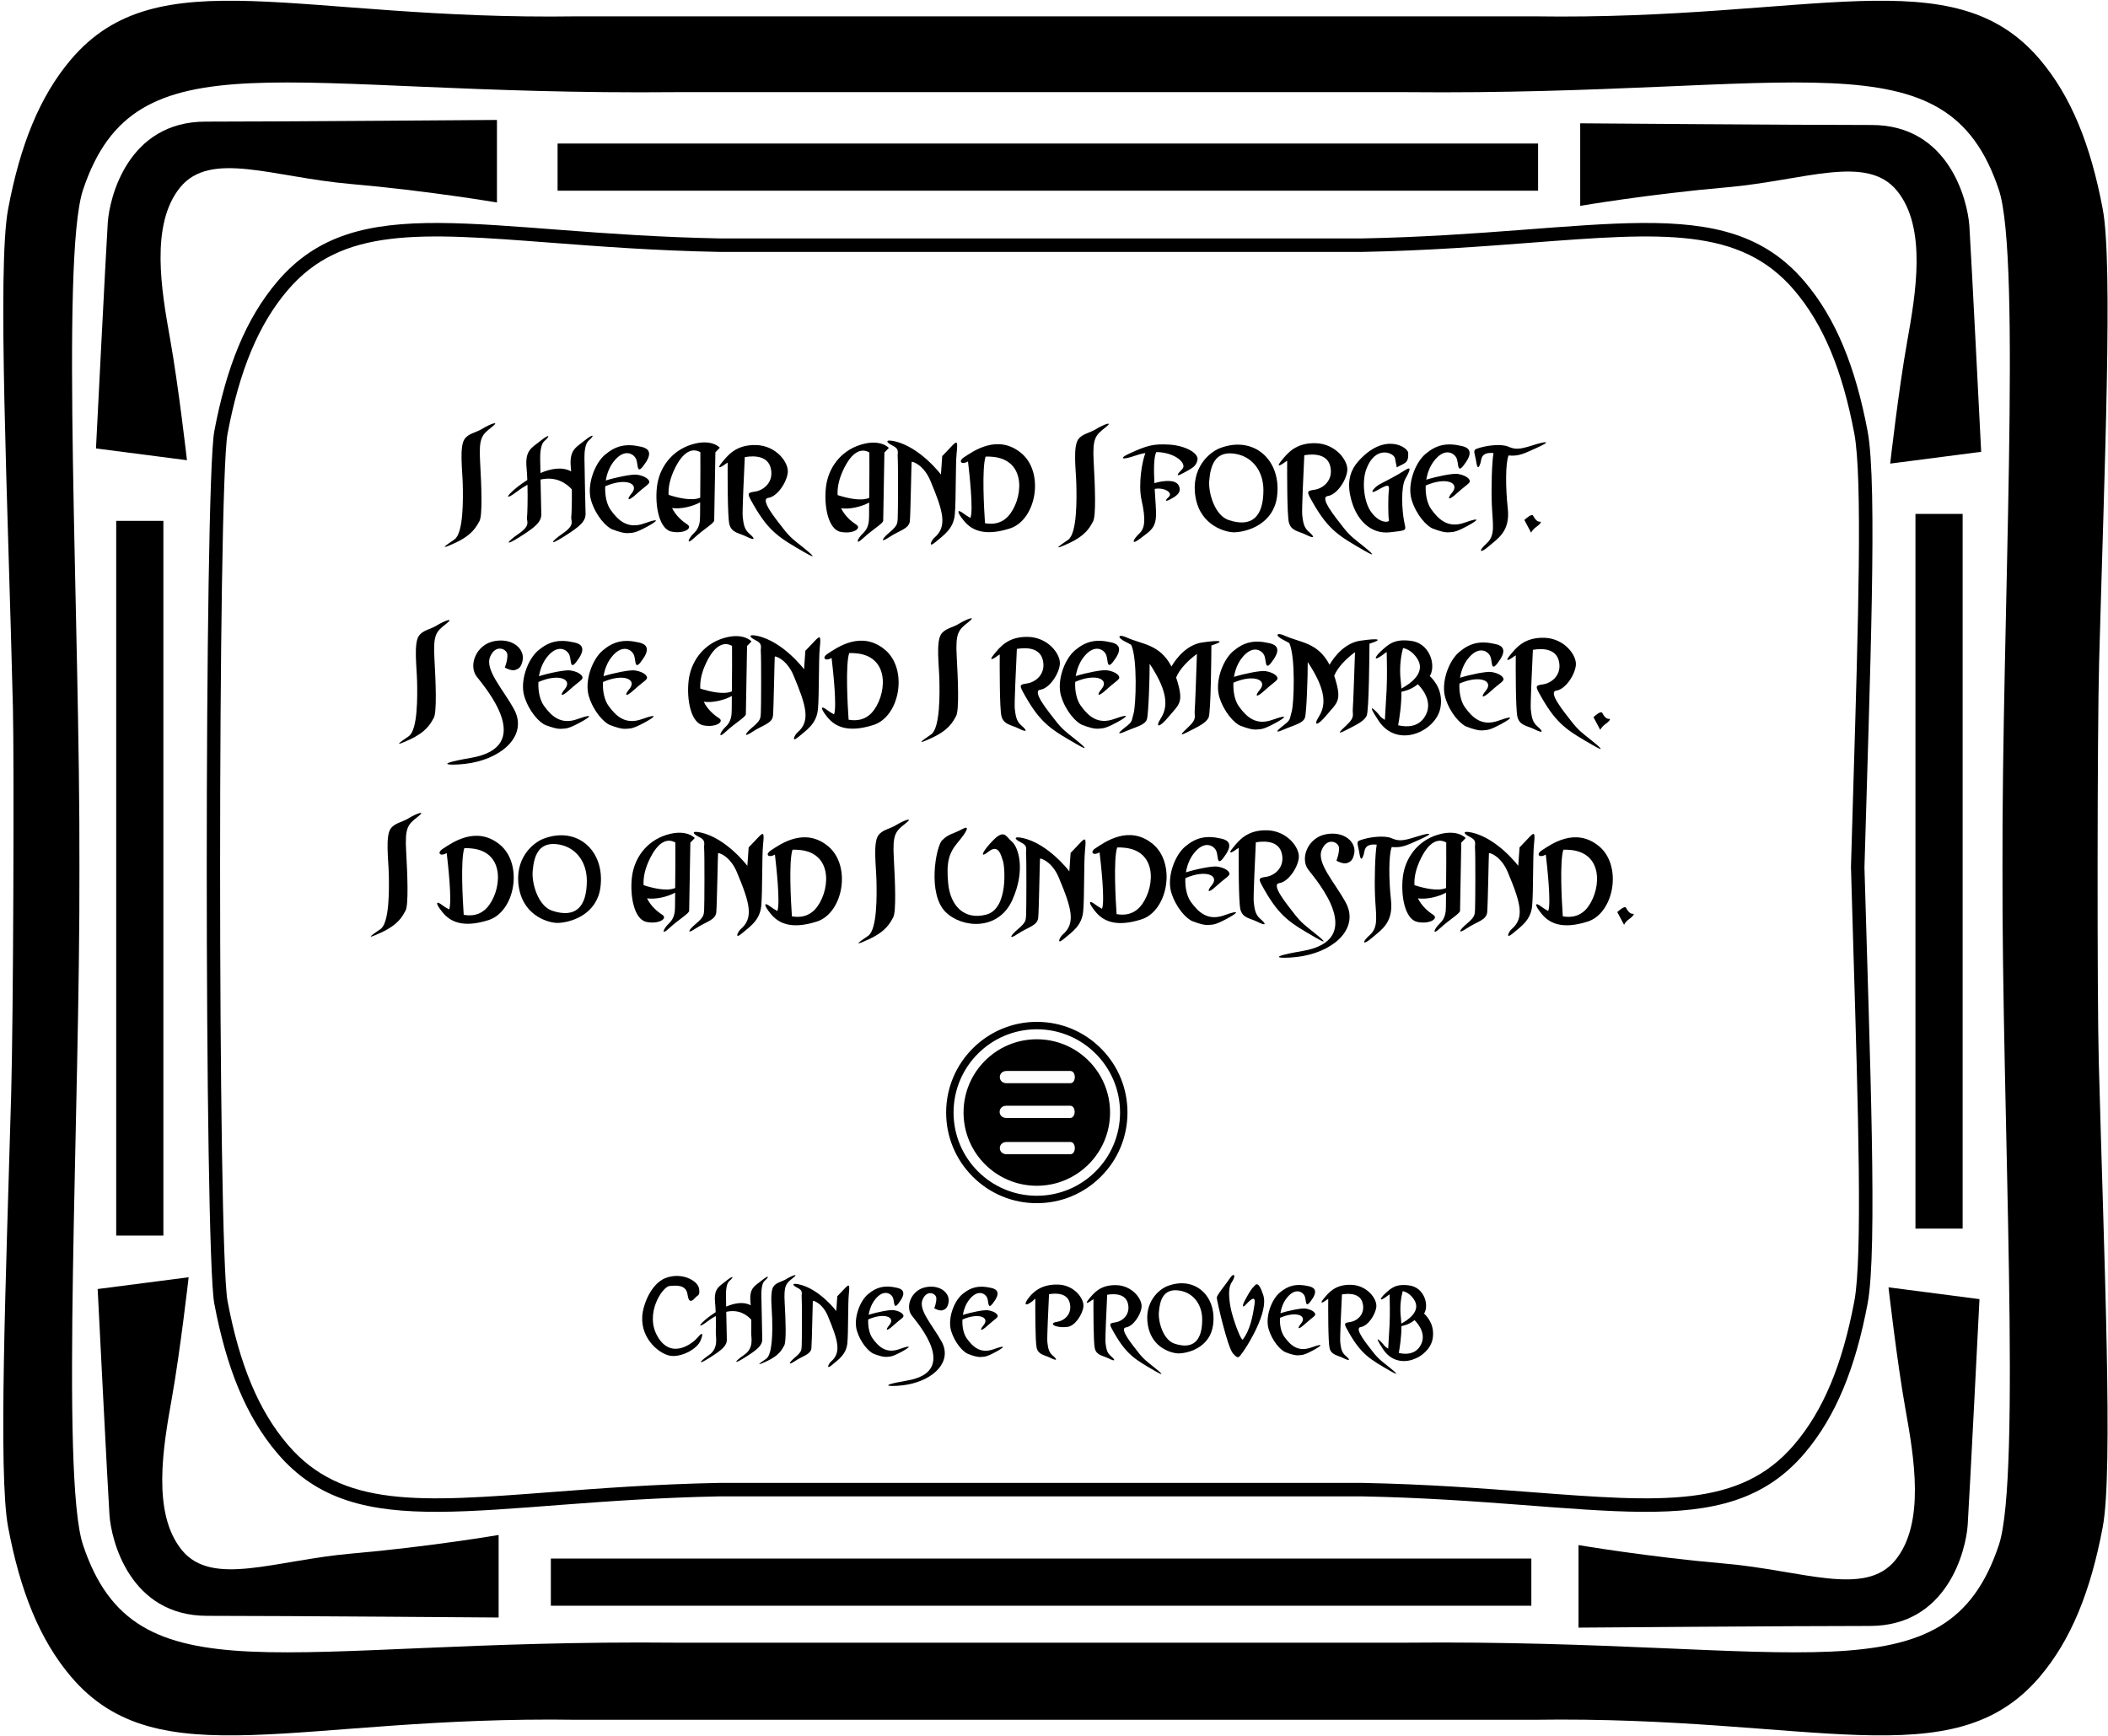 <?xml version="1.0" encoding="UTF-8"?>
<svg xmlns="http://www.w3.org/2000/svg" xmlns:xlink="http://www.w3.org/1999/xlink" width="465pt" height="383pt" viewBox="0 0 465 383" version="1.1">
<g id="surface1">
<path style=" stroke:none;fill-rule:nonzero;fill:rgb(0%,0%,0%);fill-opacity:1;" d="M 37.523 74.773 C 35.621 64.117 33.066 49.504 39.754 41.324 C 46.445 33.148 60.195 39.098 77.289 40.582 C 94.383 42.07 109.621 44.672 109.621 44.672 L 109.621 26.461 C 109.621 26.461 62.422 26.832 45.328 26.832 C 28.234 26.832 24.145 43.555 23.773 49.129 C 23.402 54.703 21.172 98.93 21.172 98.93 L 41.242 101.527 C 41.242 101.527 39.383 85.176 37.523 74.773 "/>
<path style=" stroke:none;fill-rule:nonzero;fill:rgb(0%,0%,0%);fill-opacity:1;" d="M 420.301 310.754 C 422.203 321.406 424.758 336.027 418.07 344.203 C 411.379 352.375 397.629 346.43 380.535 344.945 C 363.441 343.457 348.203 340.855 348.203 340.855 L 348.203 359.066 C 348.203 359.066 395.398 358.695 412.496 358.695 C 429.59 358.695 433.68 341.973 434.051 336.398 C 434.422 330.824 436.652 286.598 436.652 286.598 L 416.582 283.996 C 416.582 283.996 418.441 300.348 420.301 310.754 "/>
<path style=" stroke:none;fill-rule:nonzero;fill:rgb(0%,0%,0%);fill-opacity:1;" d="M 412.867 27.574 C 395.773 27.574 348.574 27.203 348.574 27.203 L 348.574 45.414 C 348.574 45.414 363.812 42.812 380.906 41.324 C 398.004 39.84 411.754 33.895 418.441 42.07 C 425.129 50.246 422.574 64.863 420.672 75.516 C 418.812 85.922 416.953 102.273 416.953 102.273 L 437.023 99.672 C 437.023 99.672 434.793 55.445 434.422 49.871 C 434.051 44.297 429.961 27.574 412.867 27.574 "/>
<path style=" stroke:none;fill-rule:nonzero;fill:rgb(0%,0%,0%);fill-opacity:1;" d="M 121.512 354.234 L 337.797 354.234 L 337.797 343.828 L 121.512 343.828 Z M 121.512 354.234 "/>
<path style=" stroke:none;fill-rule:nonzero;fill:rgb(0%,0%,0%);fill-opacity:1;" d="M 422.527 271.039 L 432.934 271.039 L 432.934 113.371 L 422.527 113.371 Z M 422.527 271.039 "/>
<path style=" stroke:none;fill-rule:nonzero;fill:rgb(0%,0%,0%);fill-opacity:1;" d="M 122.996 42.07 L 339.285 42.07 L 339.285 31.664 L 122.996 31.664 Z M 122.996 42.07 "/>
<path style=" stroke:none;fill-rule:nonzero;fill:rgb(0%,0%,0%);fill-opacity:1;" d="M 463.043 145.941 C 464.219 103.039 466.121 58.207 463.836 46.102 C 461.18 31.996 456.883 21.246 449.938 13.082 C 430.762 -9.453 399.906 4.539 338.43 3.605 L 127.199 3.605 C 65.723 4.539 34.867 -9.453 15.691 13.082 C 8.75 21.246 4.449 31.996 1.793 46.102 C -0.668 59.16 1.734 110.309 2.848 156.031 C 3.133 167.73 2.941 224.684 2.465 241.383 C 1.289 282.93 -0.414 325.199 1.793 336.898 C 4.449 351.004 8.75 361.754 15.691 369.918 C 34.867 392.457 65.723 378.461 127.199 379.395 L 338.43 379.395 C 399.906 378.461 430.762 392.457 449.938 369.918 C 456.883 361.754 461.18 351.004 463.836 336.898 C 466.172 324.523 464.133 277.953 462.965 234.203 C 462.586 219.969 462.625 161.16 463.043 145.941 Z M 441.723 191.355 C 441.566 245.367 445.957 325.742 440.93 340.824 C 429.312 375.664 397.426 361.543 310.141 362.387 L 149.102 362.387 C 61.816 361.543 29.93 375.664 18.312 340.824 C 13.285 325.742 17.676 245.367 17.52 191.355 C 17.676 137.344 13.285 56.973 18.312 41.887 C 29.93 7.047 61.816 21.172 149.102 20.328 L 310.141 20.328 C 397.426 21.172 429.312 7.047 440.93 41.887 C 445.957 56.973 441.566 137.344 441.723 191.355 "/>
<path style=" stroke:none;fill-rule:nonzero;fill:rgb(0%,0%,0%);fill-opacity:1;" d="M 411.973 95.133 C 409.312 81.027 405.016 70.277 398.07 62.113 C 380.41 41.355 352.816 51.582 300.535 52.598 L 158.707 52.598 C 106.426 51.582 78.832 41.355 61.172 62.113 C 54.227 70.277 49.93 81.027 47.27 95.133 C 45.051 106.898 45.051 275.812 47.27 287.578 C 49.93 301.684 54.227 312.434 61.172 320.598 C 78.832 341.355 106.426 331.129 158.707 330.113 L 300.535 330.113 C 352.816 331.129 380.41 341.355 398.07 320.598 C 405.016 312.434 409.312 301.684 411.973 287.578 C 414.191 275.812 412.457 233.133 411.277 191.355 C 412.457 149.578 414.191 106.898 411.973 95.133 Z M 408.848 209.996 C 409.891 244.621 410.875 277.324 409.047 287.027 C 406.391 301.117 402.184 311.172 395.805 318.668 C 383.867 332.699 366.539 331.371 337.828 329.18 C 326.996 328.352 314.719 327.414 300.594 327.141 C 300.535 327.137 158.707 327.137 158.707 327.137 C 144.523 327.414 132.246 328.352 121.414 329.18 C 92.703 331.371 75.371 332.699 63.438 318.668 C 57.059 311.172 52.852 301.117 50.195 287.027 C 48.004 275.402 48.004 107.309 50.195 95.688 C 52.852 81.598 57.059 71.543 63.438 64.043 C 75.371 50.016 92.703 51.34 121.41 53.535 C 132.246 54.363 144.523 55.301 158.707 55.574 L 300.535 55.574 C 314.719 55.301 326.996 54.363 337.828 53.535 C 366.539 51.34 383.867 50.016 395.805 64.043 C 402.184 71.543 406.391 81.598 409.047 95.688 C 410.875 105.387 409.891 138.094 408.848 172.715 L 408.301 191.273 C 408.301 191.441 408.848 209.996 408.848 209.996 "/>
<path style=" stroke:none;fill-rule:nonzero;fill:rgb(0%,0%,0%);fill-opacity:1;" d="M 40.125 341.973 C 33.438 333.797 35.992 319.18 37.895 308.523 C 39.754 298.117 41.613 281.77 41.613 281.77 L 21.543 284.367 C 21.543 284.367 23.773 328.594 24.145 334.168 C 24.516 339.742 28.605 356.465 45.699 356.465 C 62.793 356.465 109.992 356.836 109.992 356.836 L 109.992 338.625 C 109.992 338.625 94.754 341.227 77.66 342.715 C 60.566 344.203 46.816 350.148 40.125 341.973 "/>
<path style=" stroke:none;fill-rule:nonzero;fill:rgb(0%,0%,0%);fill-opacity:1;" d="M 25.633 272.578 L 36.039 272.578 L 36.039 114.906 L 25.633 114.906 Z M 25.633 272.578 "/>
<path style=" stroke:none;fill-rule:nonzero;fill:rgb(0%,0%,0%);fill-opacity:1;" d="M 228.707 261.59 C 237.633 261.59 244.867 254.355 244.867 245.43 C 244.867 236.504 237.633 229.27 228.707 229.27 C 219.781 229.27 212.547 236.504 212.547 245.43 C 212.547 254.355 219.781 261.59 228.707 261.59 Z M 236.102 254.633 L 222.055 254.633 C 220.051 254.633 220.051 251.93 222.055 251.93 L 236.102 251.93 C 237.426 251.93 237.426 254.633 236.102 254.633 Z M 222.055 236.262 L 236.102 236.262 C 237.422 236.262 237.422 238.965 236.102 238.965 L 222.055 238.965 C 220.047 238.965 220.047 236.262 222.055 236.262 Z M 222.012 243.93 L 236.062 243.93 C 237.383 243.93 237.383 246.633 236.062 246.633 L 222.012 246.633 C 220.008 246.633 220.008 243.93 222.012 243.93 "/>
<path style=" stroke:none;fill-rule:nonzero;fill:rgb(0%,0%,0%);fill-opacity:1;" d="M 228.707 265.43 C 234.051 265.43 239.07 263.348 242.848 259.57 C 246.629 255.793 248.707 250.77 248.707 245.43 C 248.707 240.086 246.629 235.062 242.848 231.285 C 239.07 227.508 234.051 225.43 228.707 225.43 C 217.68 225.43 208.707 234.402 208.707 245.43 C 208.707 250.77 210.789 255.793 214.566 259.57 C 218.344 263.348 223.363 265.43 228.707 265.43 Z M 228.707 227.066 C 238.848 227.066 247.07 235.289 247.07 245.43 C 247.07 255.57 238.848 263.793 228.707 263.793 C 218.566 263.793 210.344 255.57 210.344 245.43 C 210.344 235.289 218.566 227.066 228.707 227.066 "/>
<path style=" stroke:none;fill-rule:nonzero;fill:rgb(0%,0%,0%);fill-opacity:1;" d="M 100.426 119.754 C 104.238 117.984 105.082 116.172 105.773 114.93 C 106.465 113.684 106.199 107.008 105.902 101.797 C 105.609 96.59 106.285 95.938 108.426 94.262 C 110.566 92.59 107.961 93.609 106.473 94.543 C 104.984 95.473 103.328 95.582 102.453 96.902 C 101.316 98.613 102.008 103.75 102.078 106.82 C 102.152 109.891 102.285 117.613 100.238 119.008 C 98.191 120.402 96.609 121.52 100.426 119.754 "/>
<path style=" stroke:none;fill-rule:nonzero;fill:rgb(0%,0%,0%);fill-opacity:1;" d="M 114.102 108.402 C 114.895 107.793 115.637 107.332 116.355 106.938 C 116.438 110.223 116.336 113.566 116.246 114.172 C 116.125 115.02 117.172 115.844 114.473 117.703 C 111.773 119.566 111.121 120.684 114.656 118.449 C 118.191 116.219 119.469 115.098 119.402 113.332 C 119.371 112.469 119.301 109.078 119.238 105.797 C 122.727 105.004 124.996 106.691 126.141 107.957 C 126.18 110.852 126.09 113.539 126.012 114.078 C 125.891 114.926 126.934 115.754 124.238 117.613 C 121.539 119.473 120.887 120.59 124.422 118.355 C 127.957 116.121 129.234 115.004 129.168 113.238 C 129.117 111.93 128.984 104.797 128.922 101.051 C 128.898 99.762 129.074 97.891 129.816 97.238 C 131.309 95.938 130.934 95.566 128.887 97.238 C 127.105 98.699 125.543 99.191 125.914 103.098 C 125.941 103.383 125.965 103.684 125.988 103.992 C 124.012 102.922 121.531 103.363 119.215 104.355 C 119.191 103.172 119.172 102.059 119.156 101.145 C 119.133 99.855 119.309 97.984 120.055 97.332 C 121.543 96.031 121.172 95.656 119.121 97.332 C 117.34 98.789 115.777 99.285 116.152 103.191 C 116.23 104.012 116.281 104.934 116.32 105.891 C 114.852 106.812 113.621 107.805 112.891 108.496 C 111.41 109.895 112.012 110.008 114.102 108.402 "/>
<path style=" stroke:none;fill-rule:nonzero;fill:rgb(0%,0%,0%);fill-opacity:1;" d="M 130.402 110.441 C 131.426 113.793 133.734 116.281 135.113 116.801 C 136.492 117.316 137.734 117.695 138.664 117.602 C 139.594 117.508 139.988 117.664 142.594 116.27 C 145.195 114.875 145.73 114.172 142.102 115.473 C 138.473 116.773 136.395 114.844 134.719 112.516 C 133.848 111.309 133.402 109.34 133.504 107.285 C 138.008 105.305 141.16 106.68 139.309 108.867 C 138.285 110.078 138.285 110.914 140.426 108.961 C 142.566 107.008 143.465 106.754 143.188 106.102 C 142.906 105.453 141.812 104.91 140.508 104.723 C 139.441 104.57 135.824 105.301 133.629 106 C 133.871 104.523 134.414 103.07 135.316 101.895 C 137.734 98.73 139.922 100.129 140.371 101.41 C 140.82 102.688 140.383 105.184 142.473 101.984 C 144.238 99.285 142.277 98.758 141.441 98.562 C 138.008 97.758 135.781 98.363 133.457 100.32 C 131.133 102.273 129.379 107.094 130.402 110.441 "/>
<path style=" stroke:none;fill-rule:nonzero;fill:rgb(0%,0%,0%);fill-opacity:1;" d="M 148.129 117.277 C 150.828 117.836 152.895 116.531 151.617 115.703 C 150.52 114.988 149.113 113.82 148.25 112.074 C 150.07 112.344 152.66 111.797 154.449 110.812 C 154.438 112.367 154.426 113.559 154.426 113.895 C 154.426 115.102 154.285 116.496 153.078 117.613 C 151.867 118.727 151.18 120.492 153.172 118.637 C 155.164 116.781 157.52 115.445 157.543 114.82 C 157.562 114.281 157.758 102.871 157.809 99.781 C 158.348 99.246 158.781 98.766 158.781 98.766 C 158.781 98.766 156.984 96.68 152.52 98.078 C 148.055 99.473 145.371 103.289 144.906 107.477 C 144.441 111.66 145.434 116.719 148.129 117.277 Z M 148.984 103.098 C 151.09 98.945 153.191 99.004 154.492 99.762 C 154.523 101.582 154.488 106.281 154.461 109.797 C 152.559 110.598 149.387 109.777 147.488 109.176 C 147.387 107.496 147.77 105.492 148.984 103.098 "/>
<path style=" stroke:none;fill-rule:nonzero;fill:rgb(0%,0%,0%);fill-opacity:1;" d="M 160.137 102.289 C 160.23 102.219 160.363 102.141 160.516 102.055 C 160.5 104.434 160.469 113.988 160.891 115.66 C 161.375 117.566 163.082 117.59 164.613 118.355 C 166.844 119.473 166.473 118.727 165.266 117.703 C 164.055 116.684 164.008 115.254 163.84 114.074 C 163.695 113.07 164.152 104.027 164.293 100.836 C 166.73 100.43 169.398 100.719 170.02 103.281 C 170.762 106.352 168.438 108.168 166.578 108.445 C 164.715 108.727 164.754 108.797 166.238 111.402 C 169.641 117.352 172.055 118.727 177.543 121.891 C 180.562 123.629 179.031 122.262 177.172 120.773 C 175.312 119.285 174.359 118.652 172.777 116.605 C 171.195 114.559 167.516 110.117 169.469 109.836 C 171.422 109.559 173.492 106.535 173.77 104.301 C 174.051 102.07 171.219 98.273 166.754 98.18 C 162.285 98.086 160.516 100.488 159.184 102.113 C 158.188 103.328 158.648 103.406 160.137 102.289 "/>
<path style=" stroke:none;fill-rule:nonzero;fill:rgb(0%,0%,0%);fill-opacity:1;" d="M 185.41 117.328 C 188.105 117.887 190.176 116.578 188.898 115.754 C 187.797 115.039 186.395 113.867 185.531 112.125 C 187.348 112.391 189.941 111.848 191.73 110.859 C 191.719 112.418 191.703 113.609 191.703 113.941 C 191.703 115.152 191.566 116.547 190.359 117.66 C 189.148 118.777 188.457 120.539 190.449 118.684 C 192.445 116.828 194.797 115.496 194.824 114.871 C 194.844 114.332 195.035 102.922 195.09 99.828 C 195.629 99.297 196.062 98.816 196.062 98.816 C 196.062 98.816 194.266 96.73 189.801 98.125 C 185.336 99.52 182.652 103.34 182.188 107.523 C 181.723 111.711 182.711 116.77 185.41 117.328 Z M 186.266 103.148 C 188.371 98.996 190.473 99.055 191.773 99.809 C 191.805 101.633 191.77 106.328 191.738 109.844 C 189.84 110.648 186.668 109.828 184.77 109.223 C 184.664 107.547 185.051 105.543 186.266 103.148 "/>
<path style=" stroke:none;fill-rule:nonzero;fill:rgb(0%,0%,0%);fill-opacity:1;" d="M 196.809 98.254 C 198.566 99.102 197.914 99.836 198.023 100.859 C 198.129 101.883 198.102 113.426 198.023 114.449 C 197.941 115.473 198.008 115.938 196.242 117.426 C 194.473 118.914 194.051 119.906 196.242 118.449 C 198.434 116.988 200.547 116.672 200.707 114.914 C 200.863 113.156 201.043 102.066 201.094 101.895 C 201.145 101.723 203.723 102.453 205.23 106.047 C 208.105 112.891 209 116.148 206.102 118.637 C 205.449 119.191 204.613 121.055 206.383 119.566 C 208.148 118.078 210.32 116.688 210.617 113.527 C 210.914 110.363 210.75 102.633 211.027 99.938 C 211.309 97.238 211.125 97.145 209.824 98.539 C 208.52 99.938 207.844 100.609 207.844 100.609 L 207.559 104.684 C 207.559 104.684 202.953 98.57 197.266 97.332 C 195.125 96.867 195.496 97.621 196.809 98.254 "/>
<path style=" stroke:none;fill-rule:nonzero;fill:rgb(0%,0%,0%);fill-opacity:1;" d="M 222.754 116.59 C 228.613 114.727 230.469 104.227 225.258 99.945 C 220.051 95.668 214.68 99.535 212.633 100.891 C 211.301 101.77 212.078 102.629 213.531 101.809 C 213.82 104.238 214.758 112.648 214.062 114.254 C 213.461 113.926 212.953 113.594 212.613 113.332 C 211.031 112.121 211.008 112.895 212.59 114.848 C 214.172 116.801 216.895 118.449 222.754 116.59 Z M 217.41 100.719 C 217.93 100.707 218.492 100.723 219.125 100.789 C 226.754 101.629 225.543 110.449 222.383 113.891 C 220.906 115.496 219.027 115.738 217.281 115.426 C 217.07 112.32 216.559 103.359 217.41 100.719 "/>
<path style=" stroke:none;fill-rule:nonzero;fill:rgb(0%,0%,0%);fill-opacity:1;" d="M 235.773 119.848 C 239.59 118.078 240.434 116.27 241.121 115.023 C 241.812 113.781 241.547 107.102 241.254 101.891 C 240.961 96.684 241.633 96.031 243.773 94.359 C 245.914 92.684 243.309 93.707 241.82 94.637 C 240.332 95.566 238.676 95.68 237.801 96.996 C 236.668 98.711 237.355 103.844 237.43 106.914 C 237.5 109.984 237.633 117.707 235.59 119.102 C 233.539 120.496 231.961 121.613 235.773 119.848 "/>
<path style=" stroke:none;fill-rule:nonzero;fill:rgb(0%,0%,0%);fill-opacity:1;" d="M 125.637 144.582 C 126.086 145.863 125.648 148.355 127.738 145.16 C 129.504 142.461 127.543 141.934 126.711 141.738 C 123.273 140.934 121.047 141.539 118.723 143.492 C 116.398 145.445 114.641 150.27 115.664 153.617 C 116.688 156.965 119 159.453 120.379 159.973 C 121.758 160.492 123 160.867 123.93 160.773 C 124.859 160.684 125.254 160.84 127.855 159.445 C 130.461 158.051 130.992 157.344 127.367 158.645 C 123.738 159.949 121.66 158.016 119.984 155.691 C 119.113 154.48 118.668 152.516 118.77 150.461 C 123.273 148.477 126.426 149.855 124.574 152.043 C 123.551 153.25 123.551 154.09 125.691 152.137 C 127.832 150.18 128.73 149.93 128.453 149.277 C 128.172 148.625 127.078 148.086 125.773 147.898 C 124.707 147.746 121.09 148.473 118.895 149.176 C 119.137 147.695 119.68 146.246 120.578 145.07 C 123 141.906 125.184 143.305 125.637 144.582 "/>
<path style=" stroke:none;fill-rule:nonzero;fill:rgb(0%,0%,0%);fill-opacity:1;" d="M 141.602 158.645 C 137.973 159.949 135.895 158.016 134.219 155.691 C 133.348 154.48 132.902 152.516 133.004 150.461 C 137.508 148.477 140.66 149.852 138.809 152.039 C 137.785 153.25 137.785 154.09 139.926 152.133 C 142.066 150.18 142.965 149.93 142.688 149.277 C 142.406 148.625 141.312 148.082 140.008 147.898 C 138.941 147.746 135.324 148.473 133.129 149.172 C 133.371 147.695 133.914 146.246 134.816 145.066 C 137.234 141.906 139.418 143.301 139.871 144.582 C 140.32 145.863 139.883 148.355 141.973 145.16 C 143.738 142.461 141.777 141.934 140.941 141.738 C 137.508 140.934 135.281 141.539 132.957 143.492 C 130.633 145.445 128.879 150.27 129.898 153.617 C 130.922 156.965 133.234 159.453 134.613 159.973 C 135.992 160.492 137.234 160.867 138.164 160.773 C 139.094 160.684 139.488 160.84 142.094 159.445 C 144.695 158.051 145.227 157.344 141.602 158.645 "/>
<path style=" stroke:none;fill-rule:nonzero;fill:rgb(0%,0%,0%);fill-opacity:1;" d="M 98.348 137.676 C 100.488 136 97.883 137.023 96.395 137.953 C 94.906 138.883 93.25 138.996 92.375 140.316 C 91.242 142.027 91.93 147.16 92 150.23 C 92.074 153.301 92.207 161.023 90.16 162.418 C 88.113 163.812 86.535 164.93 90.348 163.164 C 94.16 161.395 95.004 159.586 95.695 158.34 C 96.387 157.098 96.121 150.418 95.828 145.211 C 95.531 140 96.207 139.348 98.348 137.676 "/>
<path style=" stroke:none;fill-rule:nonzero;fill:rgb(0%,0%,0%);fill-opacity:1;" d="M 160.062 160.344 C 158.855 161.461 158.164 163.223 160.156 161.367 C 162.148 159.512 164.504 158.176 164.527 157.555 C 164.551 157.016 164.742 145.602 164.793 142.512 C 165.332 141.98 165.766 141.5 165.766 141.5 C 165.766 141.5 163.969 139.414 159.504 140.809 C 155.039 142.203 152.359 146.023 151.895 150.207 C 151.43 154.395 152.418 159.453 155.113 160.012 C 157.812 160.566 159.883 159.262 158.605 158.434 C 157.504 157.723 156.098 156.551 155.234 154.809 C 157.055 155.074 159.645 154.531 161.434 153.543 C 161.422 155.102 161.41 156.289 161.41 156.625 C 161.41 157.836 161.273 159.227 160.062 160.344 Z M 154.473 151.906 C 154.371 150.23 154.754 148.227 155.969 145.832 C 158.074 141.68 160.176 141.734 161.477 142.492 C 161.508 144.316 161.477 149.012 161.445 152.527 C 159.543 153.328 156.375 152.512 154.473 151.906 "/>
<path style=" stroke:none;fill-rule:nonzero;fill:rgb(0%,0%,0%);fill-opacity:1;" d="M 177.367 147.637 C 177.367 147.637 172.762 141.523 167.074 140.285 C 164.934 139.82 165.305 140.574 166.617 141.207 C 168.375 142.051 167.723 142.789 167.828 143.812 C 167.938 144.836 167.91 156.379 167.828 157.402 C 167.75 158.422 167.816 158.891 166.051 160.379 C 164.281 161.867 163.859 162.859 166.051 161.402 C 168.242 159.941 170.355 159.625 170.516 157.867 C 170.672 156.109 170.852 145.02 170.902 144.848 C 170.953 144.672 173.531 145.406 175.039 148.996 C 177.914 155.844 178.809 159.102 175.91 161.59 C 175.258 162.145 174.422 164.008 176.188 162.52 C 177.957 161.031 180.129 159.641 180.426 156.48 C 180.723 153.316 180.559 145.586 180.836 142.891 C 181.117 140.191 180.934 140.098 179.633 141.492 C 178.328 142.891 177.652 143.562 177.652 143.562 L 177.367 147.637 "/>
<path style=" stroke:none;fill-rule:nonzero;fill:rgb(0%,0%,0%);fill-opacity:1;" d="M 195.168 143.297 C 189.961 139.016 184.59 142.883 182.543 144.238 C 181.211 145.117 181.992 145.977 183.441 145.156 C 183.73 147.586 184.668 155.996 183.973 157.602 C 183.367 157.273 182.863 156.941 182.523 156.68 C 180.941 155.473 180.918 156.242 182.496 158.195 C 184.078 160.148 186.805 161.797 192.664 159.938 C 198.523 158.078 200.379 147.574 195.168 143.297 Z M 187.191 158.773 C 186.98 155.672 186.469 146.711 187.32 144.07 C 187.84 144.055 188.402 144.07 189.035 144.141 C 196.664 144.977 195.453 153.797 192.293 157.238 C 190.816 158.844 188.938 159.086 187.191 158.773 "/>
<path style=" stroke:none;fill-rule:nonzero;fill:rgb(0%,0%,0%);fill-opacity:1;" d="M 205.375 162.031 C 203.328 163.43 201.746 164.543 205.559 162.777 C 209.375 161.008 210.219 159.199 210.906 157.953 C 211.598 156.711 211.332 150.031 211.039 144.82 C 210.746 139.613 211.422 138.961 213.559 137.289 C 215.699 135.613 213.094 136.637 211.605 137.566 C 210.117 138.496 208.465 138.609 207.59 139.93 C 206.453 141.641 207.141 146.773 207.215 149.844 C 207.285 152.914 207.422 160.637 205.375 162.031 "/>
<path style=" stroke:none;fill-rule:nonzero;fill:rgb(0%,0%,0%);fill-opacity:1;" d="M 237.129 143.465 C 234.801 145.418 233.047 150.238 234.07 153.586 C 235.094 156.938 237.406 159.426 238.785 159.945 C 240.164 160.465 241.406 160.84 242.336 160.746 C 243.266 160.652 243.656 160.812 246.262 159.414 C 248.867 158.02 249.398 157.312 245.77 158.617 C 242.145 159.918 240.062 157.984 238.391 155.66 C 237.52 154.453 237.074 152.484 237.176 150.43 C 241.68 148.449 244.832 149.824 242.98 152.012 C 241.957 153.223 241.957 154.059 244.098 152.105 C 246.234 150.152 247.137 149.898 246.855 149.246 C 246.578 148.598 245.48 148.055 244.18 147.867 C 243.113 147.715 239.496 148.445 237.301 149.145 C 237.543 147.668 238.086 146.219 238.984 145.039 C 241.402 141.875 243.59 143.273 244.039 144.555 C 244.492 145.832 244.055 148.324 246.145 145.133 C 247.91 142.43 245.949 141.902 245.113 141.711 C 241.676 140.902 239.453 141.512 237.129 143.465 "/>
<path style=" stroke:none;fill-rule:nonzero;fill:rgb(0%,0%,0%);fill-opacity:1;" d="M 219.199 144.434 C 218.203 145.648 218.664 145.727 220.152 144.609 C 220.246 144.539 220.379 144.461 220.531 144.375 C 220.516 146.754 220.484 156.309 220.906 157.98 C 221.391 159.887 223.098 159.91 224.629 160.676 C 226.859 161.793 226.488 161.047 225.277 160.023 C 224.07 159.004 224.023 157.574 223.852 156.395 C 223.711 155.391 224.168 146.348 224.309 143.152 C 226.742 142.746 229.41 143.039 230.031 145.602 C 230.777 148.672 228.453 150.488 226.59 150.766 C 224.73 151.047 224.766 151.117 226.254 153.723 C 229.652 159.672 232.07 161.047 237.559 164.211 C 240.574 165.949 239.047 164.582 237.188 163.094 C 235.324 161.605 234.371 160.973 232.793 158.926 C 231.211 156.879 227.531 152.438 229.484 152.156 C 231.438 151.879 233.508 148.855 233.785 146.621 C 234.066 144.391 231.23 140.594 226.766 140.5 C 222.301 140.406 220.527 142.809 219.199 144.434 "/>
<path style=" stroke:none;fill-rule:nonzero;fill:rgb(0%,0%,0%);fill-opacity:1;" d="M 283.559 101.879 C 283.652 101.809 283.785 101.73 283.938 101.645 C 283.922 104.023 283.891 113.578 284.312 115.25 C 284.797 117.16 286.504 117.184 288.035 117.945 C 290.266 119.062 289.895 118.32 288.688 117.297 C 287.477 116.273 287.43 114.848 287.262 113.664 C 287.117 112.66 287.574 103.617 287.715 100.426 C 290.148 100.02 292.82 100.312 293.441 102.871 C 294.184 105.941 291.859 107.758 289.996 108.035 C 288.137 108.316 288.172 108.391 289.66 110.992 C 293.062 116.941 295.477 118.32 300.965 121.48 C 303.984 123.223 302.453 121.855 300.594 120.363 C 298.73 118.879 297.781 118.242 296.199 116.195 C 294.617 114.148 290.938 109.707 292.891 109.426 C 294.844 109.148 296.914 106.125 297.191 103.891 C 297.473 101.66 294.637 97.863 290.172 97.77 C 285.707 97.676 283.938 100.078 282.605 101.703 C 281.609 102.918 282.07 102.996 283.559 101.879 "/>
<path style=" stroke:none;fill-rule:nonzero;fill:rgb(0%,0%,0%);fill-opacity:1;" d="M 316.105 116.625 C 317.484 117.145 318.723 117.52 319.656 117.426 C 320.586 117.332 320.977 117.488 323.582 116.094 C 326.188 114.699 326.719 113.996 323.09 115.297 C 319.465 116.598 317.383 114.664 315.711 112.34 C 314.84 111.133 314.395 109.164 314.496 107.109 C 318.996 105.129 322.152 106.504 320.301 108.691 C 319.277 109.902 319.277 110.738 321.414 108.785 C 323.555 106.832 324.457 106.578 324.176 105.926 C 323.898 105.277 322.801 104.734 321.5 104.547 C 320.434 104.395 316.816 105.125 314.621 105.824 C 314.863 104.348 315.406 102.895 316.305 101.719 C 318.723 98.555 320.91 99.953 321.359 101.234 C 321.812 102.512 321.375 105.008 323.465 101.812 C 325.23 99.109 323.27 98.586 322.434 98.391 C 318.996 97.582 316.773 98.191 314.449 100.145 C 312.121 102.098 310.367 106.918 311.391 110.27 C 312.414 113.617 314.727 116.105 316.105 116.625 "/>
<path style=" stroke:none;fill-rule:nonzero;fill:rgb(0%,0%,0%);fill-opacity:1;" d="M 273.688 160.129 C 275.066 160.645 276.309 161.023 277.238 160.93 C 278.168 160.836 278.559 160.992 281.164 159.598 C 283.77 158.203 284.301 157.496 280.672 158.801 C 277.047 160.102 274.965 158.172 273.293 155.844 C 272.422 154.637 271.977 152.668 272.078 150.613 C 276.578 148.633 279.734 150.008 277.883 152.195 C 276.859 153.406 276.859 154.242 279 152.289 C 281.137 150.336 282.039 150.082 281.758 149.43 C 281.48 148.781 280.383 148.238 279.082 148.051 C 278.016 147.898 274.398 148.629 272.203 149.328 C 272.445 147.852 272.988 146.398 273.887 145.223 C 276.309 142.059 278.492 143.457 278.941 144.738 C 279.395 146.016 278.957 148.512 281.047 145.312 C 282.812 142.613 280.852 142.09 280.016 141.895 C 276.578 141.086 274.355 141.695 272.031 143.648 C 269.703 145.602 267.949 150.422 268.973 153.77 C 269.996 157.121 272.309 159.609 273.688 160.129 "/>
<path style=" stroke:none;fill-rule:nonzero;fill:rgb(0%,0%,0%);fill-opacity:1;" d="M 328.797 144.93 C 329.25 146.207 328.812 148.699 330.902 145.504 C 332.668 142.805 330.707 142.277 329.871 142.082 C 326.434 141.277 324.211 141.883 321.887 143.84 C 319.562 145.789 317.805 150.613 318.828 153.961 C 319.852 157.312 322.164 159.801 323.543 160.32 C 324.922 160.836 326.164 161.215 327.094 161.121 C 328.023 161.027 328.414 161.184 331.02 159.789 C 333.625 158.395 334.156 157.688 330.527 158.992 C 326.902 160.293 324.82 158.359 323.148 156.035 C 322.277 154.828 321.832 152.859 321.934 150.805 C 326.438 148.824 329.59 150.199 327.738 152.387 C 326.715 153.598 326.715 154.434 328.855 152.48 C 330.992 150.527 331.895 150.273 331.613 149.621 C 331.336 148.973 330.238 148.43 328.938 148.242 C 327.871 148.09 324.254 148.82 322.059 149.52 C 322.301 148.043 322.844 146.59 323.742 145.414 C 326.16 142.25 328.348 143.648 328.797 144.93 "/>
<path style=" stroke:none;fill-rule:nonzero;fill:rgb(0%,0%,0%);fill-opacity:1;" d="M 333.027 144.633 C 332.031 145.844 332.492 145.922 333.98 144.809 C 334.074 144.734 334.207 144.656 334.359 144.574 C 334.344 146.953 334.312 156.508 334.734 158.176 C 335.219 160.086 336.926 160.109 338.457 160.871 C 340.688 161.988 340.316 161.246 339.109 160.223 C 337.898 159.199 337.852 157.773 337.684 156.594 C 337.539 155.59 337.996 146.543 338.137 143.352 C 340.57 142.945 343.242 143.238 343.863 145.801 C 344.605 148.867 342.281 150.684 340.422 150.965 C 338.559 151.242 338.594 151.316 340.086 153.922 C 343.484 159.867 345.898 161.246 351.387 164.406 C 354.406 166.148 352.875 164.781 351.016 163.293 C 349.152 161.805 348.203 161.168 346.621 159.121 C 345.039 157.074 341.359 152.633 343.312 152.355 C 345.266 152.074 347.336 149.051 347.613 146.816 C 347.895 144.586 345.062 140.789 340.594 140.695 C 336.129 140.605 334.359 143.008 333.027 144.633 "/>
<path style=" stroke:none;fill-rule:nonzero;fill:rgb(0%,0%,0%);fill-opacity:1;" d="M 90.156 180.504 C 88.668 181.434 87.012 181.543 86.137 182.863 C 85.004 184.574 85.691 189.711 85.762 192.781 C 85.836 195.852 85.969 203.574 83.922 204.969 C 81.875 206.363 80.293 207.48 84.109 205.711 C 87.922 203.945 88.766 202.133 89.457 200.891 C 90.148 199.645 89.883 192.965 89.59 187.758 C 89.293 182.547 89.969 181.898 92.109 180.223 C 94.25 178.551 91.645 179.57 90.156 180.504 "/>
<path style=" stroke:none;fill-rule:nonzero;fill:rgb(0%,0%,0%);fill-opacity:1;" d="M 199.684 181.707 C 201.824 180.031 199.219 181.055 197.73 181.984 C 196.242 182.914 194.586 183.027 193.711 184.348 C 192.574 186.059 193.266 191.191 193.336 194.262 C 193.41 197.336 193.543 205.055 191.496 206.449 C 189.449 207.848 187.867 208.965 191.684 207.195 C 195.496 205.43 196.34 203.617 197.031 202.371 C 197.723 201.129 197.453 194.449 197.16 189.238 C 196.867 184.031 197.543 183.383 199.684 181.707 "/>
<path style=" stroke:none;fill-rule:nonzero;fill:rgb(0%,0%,0%);fill-opacity:1;" d="M 146.098 201.809 C 144.996 201.098 143.59 199.926 142.727 198.184 C 144.547 198.449 147.137 197.906 148.93 196.918 C 148.914 198.477 148.902 199.664 148.902 200 C 148.902 201.211 148.766 202.602 147.555 203.719 C 146.348 204.836 145.656 206.598 147.648 204.742 C 149.641 202.887 151.996 201.551 152.02 200.93 C 152.043 200.391 152.234 188.977 152.285 185.887 C 152.824 185.355 153.258 184.875 153.258 184.875 C 153.258 184.875 151.465 182.789 146.996 184.184 C 142.531 185.578 139.852 189.398 139.387 193.582 C 138.922 197.77 139.91 202.828 142.605 203.387 C 145.305 203.941 147.375 202.637 146.098 201.809 Z M 143.461 189.207 C 145.566 185.055 147.672 185.109 148.973 185.867 C 149.004 187.691 148.969 192.387 148.938 195.902 C 147.035 196.703 143.867 195.887 141.969 195.281 C 141.863 193.605 142.246 191.602 143.461 189.207 "/>
<path style=" stroke:none;fill-rule:nonzero;fill:rgb(0%,0%,0%);fill-opacity:1;" d="M 163.402 204.965 C 162.754 205.52 161.914 207.383 163.684 205.895 C 165.449 204.406 167.621 203.016 167.922 199.855 C 168.219 196.691 168.051 188.961 168.328 186.266 C 168.609 183.566 168.426 183.473 167.125 184.867 C 165.82 186.266 165.145 186.938 165.145 186.938 L 164.859 191.012 C 164.859 191.012 160.254 184.898 154.566 183.66 C 152.426 183.195 152.801 183.949 154.109 184.582 C 155.867 185.426 155.219 186.164 155.324 187.188 C 155.43 188.211 155.402 199.754 155.324 200.777 C 155.242 201.797 155.309 202.266 153.543 203.754 C 151.773 205.242 151.352 206.234 153.543 204.777 C 155.734 203.316 157.848 203 158.008 201.242 C 158.164 199.484 158.344 188.395 158.395 188.223 C 158.445 188.047 161.027 188.781 162.535 192.371 C 165.406 199.219 166.301 202.477 163.402 204.965 "/>
<path style=" stroke:none;fill-rule:nonzero;fill:rgb(0%,0%,0%);fill-opacity:1;" d="M 170.016 200.055 C 168.438 198.848 168.41 199.617 169.992 201.57 C 171.574 203.523 174.297 205.172 180.156 203.312 C 186.02 201.453 187.871 190.949 182.66 186.672 C 177.453 182.391 172.086 186.258 170.035 187.613 C 168.703 188.492 169.484 189.352 170.938 188.531 C 171.227 190.961 172.16 199.371 171.469 200.977 C 170.863 200.648 170.355 200.316 170.016 200.055 Z M 174.816 187.445 C 175.332 187.43 175.895 187.445 176.527 187.516 C 184.156 188.352 182.949 197.172 179.785 200.613 C 178.309 202.219 176.434 202.461 174.684 202.148 C 174.477 199.047 173.961 190.086 174.816 187.445 "/>
<path style=" stroke:none;fill-rule:nonzero;fill:rgb(0%,0%,0%);fill-opacity:1;" d="M 268.398 195.402 C 270.539 193.449 271.438 193.199 271.16 192.547 C 270.879 191.895 269.785 191.355 268.48 191.168 C 267.414 191.016 263.797 191.742 261.602 192.445 C 261.844 190.969 262.387 189.516 263.285 188.34 C 265.707 185.176 267.891 186.574 268.344 187.852 C 268.793 189.133 268.355 191.625 270.445 188.43 C 272.215 185.73 270.25 185.203 269.414 185.008 C 265.98 184.203 263.754 184.809 261.43 186.762 C 259.105 188.715 257.348 193.539 258.371 196.887 C 259.395 200.234 261.707 202.727 263.086 203.242 C 264.465 203.762 265.707 204.137 266.637 204.047 C 267.566 203.953 267.961 204.109 270.562 202.715 C 273.168 201.32 273.699 200.613 270.074 201.914 C 266.445 203.219 264.367 201.285 262.691 198.961 C 261.82 197.754 261.375 195.785 261.477 193.73 C 265.98 191.746 269.133 193.121 267.281 195.312 C 266.258 196.52 266.258 197.359 268.398 195.402 "/>
<path style=" stroke:none;fill-rule:nonzero;fill:rgb(0%,0%,0%);fill-opacity:1;" d="M 279.305 193.434 C 277.445 193.715 277.48 193.785 278.969 196.391 C 282.367 202.34 284.785 203.715 290.273 206.879 C 293.289 208.617 291.762 207.25 289.898 205.762 C 288.039 204.273 287.09 203.641 285.508 201.594 C 283.926 199.547 280.242 195.105 282.199 194.824 C 284.152 194.547 286.223 191.52 286.5 189.289 C 286.777 187.055 283.945 183.262 279.48 183.168 C 275.016 183.074 273.242 185.477 271.91 187.102 C 270.918 188.316 271.379 188.395 272.867 187.277 C 272.961 187.207 273.094 187.129 273.246 187.043 C 273.23 189.422 273.195 198.977 273.621 200.645 C 274.105 202.555 275.812 202.578 277.344 203.344 C 279.574 204.461 279.203 203.715 277.992 202.691 C 276.781 201.672 276.738 200.242 276.566 199.062 C 276.422 198.059 276.883 189.012 277.023 185.82 C 279.457 185.414 282.125 185.707 282.746 188.27 C 283.492 191.34 281.164 193.156 279.305 193.434 "/>
<path style=" stroke:none;fill-rule:nonzero;fill:rgb(0%,0%,0%);fill-opacity:1;" d="M 323.309 184.875 C 323.309 184.875 321.512 182.789 317.047 184.184 C 312.582 185.578 309.902 189.398 309.438 193.582 C 308.973 197.77 309.961 202.828 312.656 203.387 C 315.355 203.941 317.426 202.637 316.148 201.809 C 315.047 201.098 313.641 199.926 312.777 198.184 C 314.598 198.449 317.188 197.906 318.977 196.918 C 318.965 198.477 318.953 199.664 318.953 200 C 318.953 201.211 318.816 202.602 317.605 203.719 C 316.395 204.836 315.707 206.598 317.699 204.742 C 319.691 202.887 322.047 201.551 322.07 200.93 C 322.094 200.391 322.285 188.977 322.34 185.887 C 322.875 185.355 323.309 184.875 323.309 184.875 Z M 318.988 195.902 C 317.09 196.703 313.918 195.887 312.016 195.281 C 311.914 193.605 312.297 191.602 313.512 189.207 C 315.617 185.055 317.723 185.109 319.02 185.867 C 319.055 187.691 319.02 192.387 318.988 195.902 "/>
<path style=" stroke:none;fill-rule:nonzero;fill:rgb(0%,0%,0%);fill-opacity:1;" d="M 337.176 184.867 C 335.871 186.266 335.195 186.938 335.195 186.938 L 334.91 191.012 C 334.91 191.012 330.305 184.898 324.617 183.66 C 322.477 183.195 322.852 183.949 324.16 184.582 C 325.918 185.426 325.266 186.164 325.371 187.188 C 325.48 188.211 325.453 199.754 325.371 200.777 C 325.293 201.797 325.359 202.266 323.594 203.754 C 321.824 205.242 321.402 206.234 323.594 204.777 C 325.785 203.316 327.898 203 328.059 201.242 C 328.215 199.484 328.395 188.395 328.445 188.223 C 328.496 188.047 331.074 188.781 332.586 192.371 C 335.457 199.219 336.352 202.477 333.453 204.965 C 332.801 205.52 331.965 207.383 333.73 205.895 C 335.5 204.406 337.672 203.016 337.969 199.855 C 338.266 196.691 338.102 188.961 338.379 186.266 C 338.66 183.566 338.477 183.473 337.176 184.867 "/>
<path style=" stroke:none;fill-rule:nonzero;fill:rgb(0%,0%,0%);fill-opacity:1;" d="M 352.711 186.672 C 347.504 182.391 342.137 186.258 340.086 187.613 C 338.754 188.492 339.535 189.352 340.984 188.531 C 341.273 190.961 342.211 199.371 341.516 200.977 C 340.91 200.648 340.406 200.316 340.066 200.055 C 338.484 198.848 338.461 199.617 340.039 201.57 C 341.621 203.523 344.348 205.172 350.207 203.312 C 356.066 201.453 357.922 190.949 352.711 186.672 Z M 349.836 200.613 C 348.359 202.219 346.48 202.461 344.734 202.148 C 344.523 199.047 344.012 190.086 344.863 187.445 C 345.383 187.43 345.945 187.445 346.578 187.516 C 354.207 188.352 352.996 197.172 349.836 200.613 "/>
<path style=" stroke:none;fill-rule:nonzero;fill:rgb(0%,0%,0%);fill-opacity:1;" d="M 254.281 186.18 C 249.074 181.902 243.703 185.77 241.656 187.125 C 240.324 188.004 241.105 188.859 242.555 188.043 C 242.848 190.473 243.781 198.883 243.086 200.488 C 242.48 200.16 241.977 199.828 241.637 199.566 C 240.055 198.359 240.031 199.129 241.613 201.082 C 243.191 203.035 245.918 204.684 251.777 202.824 C 257.637 200.961 259.492 190.461 254.281 186.18 Z M 246.305 201.66 C 246.098 198.555 245.582 189.594 246.434 186.953 C 246.953 186.941 247.516 186.957 248.148 187.027 C 255.777 187.863 254.566 196.684 251.406 200.125 C 249.93 201.73 248.051 201.973 246.305 201.66 "/>
<path style=" stroke:none;fill-rule:nonzero;fill:rgb(0%,0%,0%);fill-opacity:1;" d="M 110.266 186.336 C 105.059 182.059 99.688 185.926 97.641 187.281 C 96.309 188.16 97.09 189.02 98.539 188.203 C 98.828 190.629 99.766 199.039 99.07 200.645 C 98.465 200.316 97.961 199.984 97.621 199.723 C 96.039 198.516 96.016 199.285 97.598 201.238 C 99.176 203.191 101.902 204.84 107.762 202.98 C 113.621 201.121 115.477 190.617 110.266 186.336 Z M 107.391 200.281 C 105.914 201.887 104.035 202.129 102.289 201.816 C 102.078 198.715 101.566 189.754 102.422 187.113 C 102.938 187.098 103.5 187.113 104.133 187.184 C 111.762 188.02 110.551 196.84 107.391 200.281 "/>
<path style=" stroke:none;fill-rule:nonzero;fill:rgb(0%,0%,0%);fill-opacity:1;" d="M 198.391 297.625 C 195.488 298.668 193.824 297.121 192.484 295.262 C 191.789 294.293 191.434 292.719 191.516 291.078 C 195.117 289.488 197.641 290.594 196.16 292.344 C 195.34 293.309 195.34 293.98 197.051 292.414 C 198.766 290.852 199.484 290.652 199.262 290.129 C 199.035 289.609 198.16 289.176 197.117 289.027 C 196.266 288.906 193.371 289.488 191.613 290.047 C 191.809 288.867 192.242 287.707 192.965 286.762 C 194.898 284.234 196.648 285.352 197.008 286.375 C 197.367 287.398 197.02 289.395 198.691 286.836 C 200.102 284.676 198.531 284.254 197.867 284.098 C 195.117 283.453 193.34 283.941 191.477 285.504 C 189.617 287.066 188.215 290.922 189.031 293.602 C 189.852 296.281 191.699 298.273 192.801 298.688 C 193.906 299.102 194.898 299.402 195.645 299.328 C 196.387 299.254 196.699 299.379 198.785 298.266 C 200.867 297.148 201.293 296.586 198.391 297.625 "/>
<path style=" stroke:none;fill-rule:nonzero;fill:rgb(0%,0%,0%);fill-opacity:1;" d="M 219.176 297.652 C 216.273 298.691 214.613 297.145 213.273 295.285 C 212.574 294.32 212.219 292.746 212.301 291.102 C 215.902 289.516 218.426 290.617 216.945 292.367 C 216.125 293.336 216.125 294.004 217.84 292.441 C 219.551 290.879 220.27 290.676 220.047 290.156 C 219.824 289.633 218.945 289.199 217.902 289.051 C 217.051 288.93 214.156 289.512 212.402 290.074 C 212.594 288.891 213.027 287.73 213.75 286.789 C 215.684 284.258 217.434 285.375 217.793 286.398 C 218.152 287.422 217.805 289.418 219.477 286.859 C 220.891 284.703 219.32 284.281 218.652 284.125 C 215.902 283.48 214.121 283.965 212.262 285.527 C 210.402 287.09 208.996 290.949 209.816 293.629 C 210.637 296.305 212.484 298.297 213.59 298.711 C 214.691 299.129 215.684 299.43 216.43 299.352 C 217.172 299.281 217.488 299.406 219.57 298.289 C 221.652 297.172 222.078 296.609 219.176 297.652 "/>
<path style=" stroke:none;fill-rule:nonzero;fill:rgb(0%,0%,0%);fill-opacity:1;" d="M 289.219 297.277 C 286.316 298.32 284.652 296.773 283.312 294.91 C 282.617 293.945 282.262 292.371 282.344 290.727 C 285.945 289.141 288.469 290.242 286.988 291.992 C 286.168 292.961 286.168 293.629 287.879 292.066 C 289.594 290.504 290.312 290.301 290.09 289.781 C 289.867 289.262 288.988 288.828 287.945 288.676 C 287.094 288.555 284.199 289.137 282.441 289.699 C 282.637 288.516 283.07 287.355 283.789 286.414 C 285.727 283.883 287.477 285 287.836 286.027 C 288.195 287.051 287.848 289.043 289.52 286.488 C 290.934 284.328 289.363 283.906 288.695 283.75 C 285.945 283.105 284.164 283.59 282.305 285.152 C 280.445 286.715 279.039 290.574 279.859 293.254 C 280.68 295.934 282.527 297.922 283.629 298.34 C 284.734 298.754 285.727 299.055 286.473 298.98 C 287.215 298.906 287.527 299.031 289.613 297.914 C 291.695 296.797 292.121 296.234 289.219 297.277 "/>
<path style=" stroke:none;fill-rule:nonzero;fill:rgb(0%,0%,0%);fill-opacity:1;" d="M 306.316 301.512 C 304.828 300.32 304.066 299.812 302.801 298.176 C 301.535 296.539 298.594 292.984 300.156 292.762 C 301.719 292.539 303.371 290.117 303.598 288.332 C 303.82 286.547 301.555 283.512 297.98 283.434 C 294.41 283.359 292.992 285.281 291.926 286.582 C 291.129 287.555 291.496 287.617 292.688 286.723 C 292.766 286.668 292.871 286.602 292.992 286.535 C 292.98 288.441 292.953 296.082 293.293 297.418 C 293.68 298.945 295.047 298.965 296.27 299.578 C 298.055 300.469 297.758 299.875 296.789 299.055 C 295.824 298.238 295.785 297.094 295.648 296.152 C 295.535 295.348 295.902 288.113 296.016 285.559 C 297.965 285.234 300.098 285.469 300.594 287.52 C 301.188 289.973 299.328 291.426 297.84 291.648 C 296.352 291.871 296.383 291.93 297.57 294.016 C 300.289 298.773 302.223 299.875 306.613 302.406 C 309.027 303.797 307.805 302.703 306.316 301.512 "/>
<path style=" stroke:none;fill-rule:nonzero;fill:rgb(0%,0%,0%);fill-opacity:1;" d="M 186.281 284.305 C 185.238 285.422 184.699 285.961 184.699 285.961 L 184.469 289.219 C 184.469 289.219 180.785 284.328 176.234 283.34 C 174.523 282.965 174.82 283.57 175.867 284.074 C 177.277 284.754 176.754 285.344 176.84 286.16 C 176.926 286.98 176.902 296.215 176.84 297.031 C 176.777 297.848 176.828 298.223 175.414 299.414 C 174 300.602 173.66 301.398 175.414 300.23 C 177.168 299.066 178.859 298.809 178.988 297.402 C 179.113 295.996 179.258 287.125 179.297 286.988 C 179.34 286.848 181.402 287.434 182.609 290.309 C 184.906 295.785 185.621 298.395 183.305 300.379 C 182.781 300.828 182.113 302.316 183.527 301.125 C 184.941 299.934 186.68 298.824 186.918 296.293 C 187.156 293.762 187.023 287.578 187.246 285.422 C 187.469 283.262 187.32 283.188 186.281 284.305 "/>
<path style=" stroke:none;fill-rule:nonzero;fill:rgb(0%,0%,0%);fill-opacity:1;" d="M 254.531 301.586 C 253.047 300.395 252.281 299.887 251.02 298.25 C 249.754 296.613 246.809 293.059 248.371 292.836 C 249.934 292.609 251.59 290.191 251.812 288.406 C 252.035 286.621 249.77 283.582 246.195 283.508 C 242.625 283.434 241.207 285.355 240.145 286.656 C 239.348 287.629 239.715 287.688 240.906 286.797 C 240.98 286.738 241.086 286.676 241.211 286.609 C 241.195 288.512 241.172 296.156 241.508 297.492 C 241.895 299.02 243.262 299.039 244.484 299.648 C 246.273 300.543 245.977 299.949 245.008 299.129 C 244.039 298.309 244.004 297.168 243.867 296.227 C 243.754 295.422 244.117 288.184 244.23 285.633 C 246.18 285.305 248.312 285.539 248.812 287.59 C 249.406 290.047 247.547 291.5 246.059 291.723 C 244.57 291.945 244.598 292.004 245.789 294.086 C 248.508 298.844 250.441 299.949 254.828 302.477 C 257.246 303.867 256.02 302.777 254.531 301.586 "/>
<path style=" stroke:none;fill-rule:nonzero;fill:rgb(0%,0%,0%);fill-opacity:1;" d="M 167.945 285.605 C 167.93 284.574 168.07 283.078 168.664 282.555 C 169.855 281.516 169.559 281.215 167.922 282.555 C 166.496 283.723 165.246 284.117 165.543 287.242 C 165.566 287.469 165.586 287.711 165.602 287.957 C 164.023 287.102 162.035 287.457 160.184 288.246 C 160.164 287.301 160.148 286.41 160.137 285.68 C 160.117 284.648 160.258 283.152 160.855 282.629 C 162.047 281.59 161.746 281.289 160.109 282.629 C 158.684 283.797 157.434 284.191 157.73 287.316 C 157.797 287.973 157.84 288.711 157.867 289.477 C 156.691 290.215 155.711 291.008 155.125 291.559 C 153.938 292.68 154.422 292.77 156.09 291.484 C 156.727 290.996 157.32 290.633 157.895 290.316 C 157.93 291.629 157.926 292.953 157.902 294.012 C 157.883 295.07 158.547 297.441 156.391 298.93 C 154.23 300.418 153.711 301.309 156.539 299.523 C 159.367 297.738 160.387 296.84 160.332 295.43 C 160.309 294.738 160.254 292.027 160.203 289.402 C 162.992 288.766 164.809 290.117 165.723 291.129 C 165.738 292.215 165.73 293.266 165.711 294.121 C 165.691 295.086 166.359 297.363 164.199 298.855 C 162.043 300.344 161.52 301.234 164.352 299.449 C 167.176 297.664 168.199 296.766 168.145 295.355 C 168.105 294.309 168 288.602 167.945 285.605 "/>
<path style=" stroke:none;fill-rule:nonzero;fill:rgb(0%,0%,0%);fill-opacity:1;" d="M 250.395 100.527 C 251.18 100.25 251.93 100.062 252.652 99.934 C 251.957 101.754 251.027 106.789 251.82 110.355 C 252.75 114.539 252.598 116.512 251.312 117.703 C 250.012 118.914 249.266 120.496 251.496 118.82 C 253.73 117.148 254.871 116.512 255.004 113.812 C 255.059 112.754 254.859 110.383 254.711 107.855 C 256.844 107.457 258.805 108.715 257.824 109.613 C 256.707 110.637 257.266 110.637 258.102 110.172 C 258.941 109.703 260.922 108.84 259.992 107.07 C 259.293 105.746 256.684 105.973 254.645 106.586 C 254.5 103.652 254.496 100.789 255.074 99.723 C 259.43 99.805 261.898 102.375 260.801 103.473 C 259.59 104.684 259.223 105.348 261.082 104.324 C 262.941 103.301 263.871 102.914 264.148 101.426 C 264.43 99.938 261.359 98.27 257.914 98.082 C 254.473 97.895 253.148 98.199 248.988 100.121 C 246.758 101.152 247.512 101.551 250.395 100.527 "/>
<path style=" stroke:none;fill-rule:nonzero;fill:rgb(0%,0%,0%);fill-opacity:1;" d="M 263.723 109.699 C 264.84 116.117 270.566 117.52 272.43 117.426 C 275.543 117.27 280.902 115.398 281.688 109.621 C 282.781 101.539 276.613 95.973 269.098 98.867 C 266.77 99.766 262.605 103.277 263.723 109.699 Z M 266.742 106.078 C 267.012 102.633 268.059 99.75 271.777 100.031 C 275.992 100.348 278.695 103.707 278.695 108.121 C 278.695 114.062 276.09 116.414 271.031 114.727 C 267.965 113.703 266.535 108.77 266.742 106.078 "/>
<path style=" stroke:none;fill-rule:nonzero;fill:rgb(0%,0%,0%);fill-opacity:1;" d="M 306.57 117.426 C 310.66 116.961 310.125 117.152 309.711 114.918 C 309.293 112.688 308.93 107.496 310.047 105.543 C 311.16 103.59 311.406 102.727 309.73 103.844 C 308.059 104.961 305.816 106.039 304.422 106.785 C 303.023 107.527 301.73 109.332 303.871 108.121 C 306.012 106.914 306.547 106.727 306.363 108.215 C 306.176 109.703 306.195 114.199 306.395 114.727 C 306.59 115.258 304.348 115.648 302.395 112.859 C 300.883 110.699 300.371 106.312 301.379 103.539 C 303.352 98.121 307.477 99.852 307.723 101.125 C 308.055 102.84 308.109 103.102 308.109 103.102 C 309.887 102.109 310.73 102.246 310.637 99.922 C 310.586 98.652 305.371 95.219 299.555 101.848 C 298.043 103.566 297.172 105.891 297.812 109.148 C 298.93 114.824 302.477 117.891 306.57 117.426 "/>
<path style=" stroke:none;fill-rule:nonzero;fill:rgb(0%,0%,0%);fill-opacity:1;" d="M 326.582 102.121 C 326.832 101.289 326.633 99.684 329.445 99.949 C 329.102 101.902 328.922 107.566 329.078 111.285 C 329.266 115.66 329.918 118.078 327.965 119.844 C 325.895 121.719 326.492 122.184 328.43 120.496 C 330.367 118.809 333.16 117.242 332.602 112.219 C 332.105 107.766 332.062 102.148 332.773 100.477 C 334.988 100.688 336.047 100.129 338.941 98.82 C 342.652 97.145 340.895 97.332 338.012 98.262 C 335.129 99.191 334.18 99.176 332.691 98.523 C 331.203 97.875 327.801 98.227 325.73 99.004 C 324.793 99.355 325.359 100.031 325.641 101.891 C 325.918 103.75 326.301 103.051 326.582 102.121 "/>
<path style=" stroke:none;fill-rule:nonzero;fill:rgb(0%,0%,0%);fill-opacity:1;" d="M 313.18 185.203 C 316.887 183.527 315.133 183.715 312.246 184.645 C 309.363 185.574 308.418 185.559 306.93 184.906 C 305.441 184.258 302.035 184.605 299.969 185.387 C 299.031 185.738 299.598 186.41 299.875 188.273 C 300.156 190.133 300.539 189.434 300.816 188.504 C 301.066 187.672 300.871 186.066 303.684 186.332 C 303.34 188.285 303.156 193.945 303.316 197.668 C 303.5 202.039 304.156 204.461 302.203 206.227 C 300.133 208.098 300.73 208.562 302.664 206.879 C 304.605 205.191 307.398 203.621 306.84 198.602 C 306.344 194.148 306.301 188.531 307.008 186.859 C 309.227 187.07 310.285 186.512 313.18 185.203 "/>
<path style=" stroke:none;fill-rule:nonzero;fill:rgb(0%,0%,0%);fill-opacity:1;" d="M 119.852 185.043 C 117.523 185.941 113.359 189.457 114.477 195.875 C 115.594 202.293 121.324 203.695 123.184 203.602 C 126.297 203.449 131.656 201.574 132.441 195.801 C 133.535 187.719 127.367 182.148 119.852 185.043 Z M 121.789 200.906 C 118.719 199.883 117.289 194.945 117.496 192.254 C 117.766 188.812 118.812 185.93 122.531 186.207 C 126.746 186.523 129.449 189.887 129.449 194.297 C 129.449 200.238 126.844 202.59 121.789 200.906 "/>
<path style=" stroke:none;fill-rule:nonzero;fill:rgb(0%,0%,0%);fill-opacity:1;" d="M 257.516 283.719 C 255.652 284.438 252.32 287.25 253.215 292.387 C 254.105 297.52 258.691 298.645 260.18 298.566 C 262.672 298.445 266.961 296.945 267.586 292.324 C 268.461 285.859 263.527 281.406 257.516 283.719 Z M 259.062 296.41 C 256.609 295.59 255.465 291.641 255.633 289.488 C 255.844 286.734 256.684 284.43 259.66 284.652 C 263.031 284.906 265.191 287.594 265.191 291.121 C 265.191 295.879 263.105 297.758 259.062 296.41 "/>
<path style=" stroke:none;fill-rule:nonzero;fill:rgb(0%,0%,0%);fill-opacity:1;" d="M 108.117 144.887 C 109.324 142.004 111.816 143.16 111.918 144.383 C 112.023 145.605 111.355 147.273 111.355 147.273 C 111.355 147.273 112.805 148.086 113.641 147.805 C 114.48 147.527 114.934 147.195 115.262 145.801 C 115.855 143.262 113.172 140.688 109.078 141.43 C 104.984 142.176 103.289 146.828 105.148 149.25 C 107.051 151.723 118.305 164.719 103.867 167.195 C 94.098 168.867 100.426 168.961 103.961 168.312 C 111.43 166.934 116.32 161.848 113.398 156.484 C 111.004 152.094 106.906 147.773 108.117 144.887 "/>
<path style=" stroke:none;fill-rule:nonzero;fill:rgb(0%,0%,0%);fill-opacity:1;" d="M 204.266 283.949 C 200.992 284.547 199.637 288.27 201.125 290.207 C 202.648 292.184 211.648 302.582 200.098 304.562 C 192.285 305.902 197.348 305.977 200.172 305.453 C 206.148 304.352 210.062 300.281 207.723 295.992 C 205.809 292.48 202.531 289.023 203.5 286.715 C 204.465 284.41 206.457 285.336 206.539 286.312 C 206.621 287.289 206.09 288.625 206.09 288.625 C 206.09 288.625 207.25 289.273 207.918 289.051 C 208.59 288.828 208.949 288.562 209.215 287.445 C 209.691 285.414 207.543 283.355 204.266 283.949 "/>
<path style=" stroke:none;fill-rule:nonzero;fill:rgb(0%,0%,0%);fill-opacity:1;" d="M 297.09 190.41 C 297.926 190.133 298.379 189.801 298.703 188.406 C 299.301 185.867 296.617 183.289 292.523 184.035 C 288.43 184.781 286.734 189.438 288.594 191.855 C 290.496 194.328 301.75 207.324 287.312 209.801 C 277.547 211.473 283.871 211.566 287.406 210.914 C 294.875 209.539 299.766 204.453 296.844 199.09 C 294.449 194.695 290.352 190.379 291.562 187.492 C 292.773 184.609 295.262 185.766 295.363 186.988 C 295.469 188.211 294.801 189.879 294.801 189.879 C 294.801 189.879 296.25 190.688 297.09 190.41 "/>
<path style=" stroke:none;fill-rule:nonzero;fill:rgb(0%,0%,0%);fill-opacity:1;" d="M 248.453 141.676 C 248.828 141.852 249.184 142.055 249.535 142.27 C 250.941 145.324 250.566 155.598 250.066 157.348 C 249.508 159.305 249.918 159.102 248.148 160.496 C 246.383 161.891 246.441 162.148 248.52 161.242 C 250.57 160.348 252.578 159.969 252.992 158.688 C 253.336 157.625 253.617 149.633 253.598 146.43 C 254.059 147.117 254.531 147.879 255.031 148.773 C 258.102 154.266 257.078 156.867 255.965 158.637 C 254.848 160.402 255.59 160.777 257.824 158.078 C 260.059 155.379 261.16 155.105 259.672 150.176 C 259.598 149.926 259.516 149.715 259.438 149.48 C 260.203 147.559 262.129 145.652 264.027 144.262 C 263.934 147.055 263.641 155.746 263.539 156.777 C 263.418 158.004 264.09 158.531 262.324 160.207 C 260.559 161.883 259.828 162.598 262.102 161.426 C 264.379 160.258 266.043 159.496 266.602 158.289 C 267.117 157.164 267.207 144.266 267.219 142.402 C 267.348 142.352 267.477 142.301 267.59 142.266 C 269.918 141.52 269.645 141.086 265.18 141.734 C 261.926 142.211 259.566 145.031 258.41 147.035 C 255.809 142.055 251.973 142.211 248.43 140.59 C 246.754 139.824 246.129 140.559 248.453 141.676 "/>
<path style=" stroke:none;fill-rule:nonzero;fill:rgb(0%,0%,0%);fill-opacity:1;" d="M 283.324 141.285 C 283.699 141.465 284.055 141.664 284.406 141.879 C 285.812 144.938 285.438 155.211 284.938 156.961 C 284.379 158.914 284.789 158.715 283.02 160.109 C 281.254 161.504 281.312 161.762 283.395 160.852 C 285.441 159.957 287.449 159.578 287.863 158.297 C 288.207 157.238 288.488 149.246 288.469 146.043 C 288.93 146.73 289.402 147.488 289.902 148.387 C 292.973 153.875 291.949 156.48 290.836 158.246 C 289.719 160.016 290.465 160.387 292.695 157.691 C 294.926 154.992 296.031 154.715 294.539 149.785 C 294.469 149.539 294.387 149.324 294.309 149.094 C 295.074 147.172 297 145.262 298.898 143.871 C 298.805 146.668 298.512 155.355 298.41 156.387 C 298.289 157.617 298.965 158.145 297.195 159.816 C 295.426 161.492 294.699 162.211 296.973 161.039 C 299.25 159.867 300.914 159.109 301.473 157.898 C 301.988 156.777 302.078 143.879 302.09 142.016 C 302.219 141.961 302.348 141.91 302.465 141.875 C 304.789 141.133 304.516 140.695 300.051 141.348 C 296.797 141.82 294.438 144.645 293.281 146.648 C 290.68 141.664 286.844 141.82 283.301 140.199 C 281.625 139.434 281 140.172 283.324 141.285 "/>
<path style=" stroke:none;fill-rule:nonzero;fill:rgb(0%,0%,0%);fill-opacity:1;" d="M 317.738 156.145 C 318.383 152.586 316.555 150.234 315.379 149.133 C 315.445 149.023 315.527 148.93 315.582 148.809 C 316.699 146.297 315.207 141.957 311.391 141.398 C 307.578 140.84 306.27 142.133 304.523 143.754 C 303.219 144.961 302.703 146.27 305.59 144.035 C 305.691 143.957 305.789 143.914 305.891 143.844 C 305.93 145.328 306.016 149.645 305.863 152.312 C 305.723 154.758 305.562 157.574 305.488 158.82 C 304.973 158.512 304.594 158.207 304.43 157.984 C 303.605 156.855 300.961 154.285 304.121 159.027 C 308.32 165.324 316.805 161.266 317.738 156.145 Z M 309.5 142.953 C 310.777 143.23 311.875 144.113 312.645 145.32 C 314.133 147.648 312.617 149.891 309.547 151.66 C 309.387 151.75 309.254 151.832 309.121 151.91 C 309.102 151.41 309.066 150.922 309.008 150.449 C 308.551 146.867 309.199 144.062 309.5 142.953 Z M 314.195 158.266 C 312.805 160.332 310.465 160.484 308.414 159.996 C 308.684 158.547 309.168 155.496 309.141 152.605 C 309.398 152.516 311.129 152.312 312.758 150.945 C 313.832 152.016 316.328 155.105 314.195 158.266 "/>
<path style=" stroke:none;fill-rule:nonzero;fill:rgb(0%,0%,0%);fill-opacity:1;" d="M 234.422 206.176 C 233.77 206.734 232.93 208.594 234.699 207.105 C 236.465 205.617 238.641 204.227 238.938 201.066 C 239.234 197.902 239.066 190.176 239.348 187.477 C 239.625 184.777 239.441 184.688 238.141 186.082 C 236.84 187.477 236.164 188.148 236.164 188.148 L 235.879 192.223 C 235.879 192.223 231.27 186.109 225.582 184.871 C 223.441 184.406 223.816 185.16 225.125 185.793 C 226.887 186.641 226.234 187.379 226.34 188.398 C 226.445 189.422 226.422 200.969 226.34 201.988 C 226.258 203.012 226.328 203.477 224.559 204.965 C 222.789 206.453 222.367 207.445 224.559 205.988 C 226.75 204.531 228.867 204.211 229.023 202.453 C 229.184 200.695 229.359 189.605 229.41 189.434 C 229.465 189.262 232.043 189.992 233.551 193.586 C 236.426 200.43 237.316 203.691 234.422 206.176 "/>
<path style=" stroke:none;fill-rule:nonzero;fill:rgb(0%,0%,0%);fill-opacity:1;" d="M 223.289 198.586 C 226.359 191.797 224.555 186.777 223.238 185.691 C 221.922 184.605 221.582 182.867 219.164 185.285 C 216.746 187.703 215.871 189.613 218.102 187.848 C 220.336 186.078 220.859 188.867 221.246 189.961 C 221.633 191.051 222.504 200.465 217.57 201.766 C 212.641 203.07 209.625 199.75 209.16 194.91 C 208.695 190.074 209.359 188.125 211.312 185.801 C 213.266 183.473 214.102 181.895 212.242 182.914 C 210.383 183.938 209.254 183.926 207.816 185.375 C 206.469 186.734 204.508 197.211 208.621 201.234 C 212.242 204.777 220.219 205.379 223.289 198.586 "/>
<path style=" stroke:none;fill-rule:nonzero;fill:rgb(0%,0%,0%);fill-opacity:1;" d="M 314.289 289.52 C 315.184 287.508 313.988 284.035 310.938 283.586 C 307.887 283.141 306.84 284.176 305.441 285.473 C 304.402 286.438 303.988 287.484 306.297 285.699 C 306.379 285.637 306.457 285.602 306.535 285.547 C 306.566 286.73 306.637 290.188 306.516 292.316 C 306.402 294.277 306.273 296.531 306.219 297.527 C 305.805 297.277 305.5 297.035 305.367 296.855 C 304.707 295.953 302.594 293.898 305.121 297.691 C 308.48 302.73 315.27 299.48 316.016 295.383 C 316.531 292.535 315.07 290.656 314.129 289.777 C 314.18 289.688 314.246 289.613 314.289 289.52 Z M 309.426 284.832 C 310.445 285.051 311.324 285.762 311.941 286.727 C 313.133 288.586 311.918 290.383 309.461 291.797 C 309.336 291.871 309.227 291.934 309.121 291.996 C 309.105 291.598 309.078 291.207 309.031 290.828 C 308.664 287.965 309.184 285.719 309.426 284.832 Z M 313.184 297.082 C 312.066 298.734 310.195 298.855 308.559 298.469 C 308.77 297.305 309.16 294.867 309.137 292.555 C 309.344 292.48 310.727 292.316 312.031 291.227 C 312.891 292.082 314.887 294.555 313.184 297.082 "/>
<path style=" stroke:none;fill-rule:nonzero;fill:rgb(0%,0%,0%);fill-opacity:1;" d="M 174.906 281.938 C 176.445 280.734 174.57 281.469 173.5 282.141 C 172.426 282.809 171.234 282.891 170.605 283.84 C 169.789 285.07 170.285 288.77 170.336 290.98 C 170.391 293.191 170.484 298.75 169.012 299.754 C 167.539 300.762 166.398 301.562 169.145 300.289 C 171.891 299.02 172.5 297.715 172.996 296.82 C 173.492 295.922 173.301 291.113 173.09 287.363 C 172.879 283.613 173.363 283.145 174.906 281.938 "/>
<path style=" stroke:none;fill-rule:nonzero;fill:rgb(0%,0%,0%);fill-opacity:1;" d="M 153.906 295.051 C 152.887 296.277 148.184 300.059 145.117 294.949 C 142.051 289.84 146.164 283.844 147.672 283.707 C 149.18 283.57 151.355 283.348 151.664 285.598 C 151.973 287.844 152.891 286.816 153.449 286.211 C 154.008 285.605 154.418 285.852 154.215 284.32 C 153.973 282.508 150.328 280.539 146.754 281.969 C 143.602 283.23 141.82 287.832 141.672 290.422 C 141.363 295.633 145.832 299.035 148.285 299.141 C 150.738 299.242 153.805 297.504 154.52 295.766 C 155.234 294.031 154.93 293.824 153.906 295.051 "/>
<path style=" stroke:none;fill-rule:nonzero;fill:rgb(0%,0%,0%);fill-opacity:1;" d="M 233.367 283.383 C 229.797 283.309 228.086 284.879 227.02 286.18 C 225.812 287.652 225.984 288.379 227.691 287.098 C 227.77 287.039 228.258 286.551 228.379 286.484 C 228.367 288.387 228.344 296.031 228.68 297.367 C 229.066 298.895 230.434 298.914 231.656 299.527 C 233.441 300.418 233.145 299.824 232.18 299.004 C 231.211 298.188 231.172 297.043 231.039 296.102 C 230.922 295.297 231.289 288.062 231.402 285.508 C 233.352 285.184 235.484 285.418 235.98 287.469 C 236.578 289.922 234.719 291.375 233.23 291.598 C 230.98 291.934 232.961 293.078 235.543 292.711 C 237.105 292.488 238.762 290.066 238.984 288.281 C 239.207 286.496 236.941 283.461 233.367 283.383 "/>
<path style=" stroke:none;fill-rule:nonzero;fill:rgb(0%,0%,0%);fill-opacity:1;" d="M 276.434 283.984 C 275.965 284.41 275.254 285.684 274.66 286.773 C 274.062 287.867 273.863 288.859 274.957 287.668 C 276.047 286.477 277.004 285.824 276.742 287.668 C 276.328 290.57 275.715 293.441 274.164 295.508 C 273.867 295.902 272.496 292.473 271.73 289.641 C 271.379 288.344 270.59 284.492 271.684 282.906 C 272.773 281.316 272.18 280.621 271.285 282.012 C 270.562 283.137 268.406 285.684 268.406 286.277 C 268.406 286.875 270.789 297.293 271.98 298.582 C 273.172 299.871 273.184 299.602 274.203 298.211 C 275.227 296.824 279.859 289.41 278.668 285.738 C 277.477 282.066 276.898 283.559 276.434 283.984 "/>
<path style=" stroke:none;fill-rule:nonzero;fill:rgb(0%,0%,0%);fill-opacity:1;" d="M 339.004 116.152 C 339.629 115.715 340.195 115.039 339.691 115.09 C 339.066 115.152 338.504 114.402 338.191 113.777 C 337.879 113.152 336.254 114.715 336.254 114.715 L 337.754 117.527 C 337.754 117.527 337.949 116.891 339.004 116.152 "/>
<path style=" stroke:none;fill-rule:nonzero;fill:rgb(0%,0%,0%);fill-opacity:1;" d="M 354.254 159.652 C 354.879 159.215 355.445 158.539 354.941 158.59 C 354.316 158.652 353.754 157.902 353.441 157.277 C 353.129 156.652 351.504 158.215 351.504 158.215 L 353.004 161.027 C 353.004 161.027 353.199 160.391 354.254 159.652 "/>
<path style=" stroke:none;fill-rule:nonzero;fill:rgb(0%,0%,0%);fill-opacity:1;" d="M 360.191 201.59 C 359.566 201.652 359.004 200.902 358.691 200.277 C 358.379 199.652 356.754 201.215 356.754 201.215 L 358.254 204.027 C 358.254 204.027 358.449 203.391 359.504 202.652 C 360.129 202.215 360.695 201.539 360.191 201.59 "/>
</g>
</svg>
